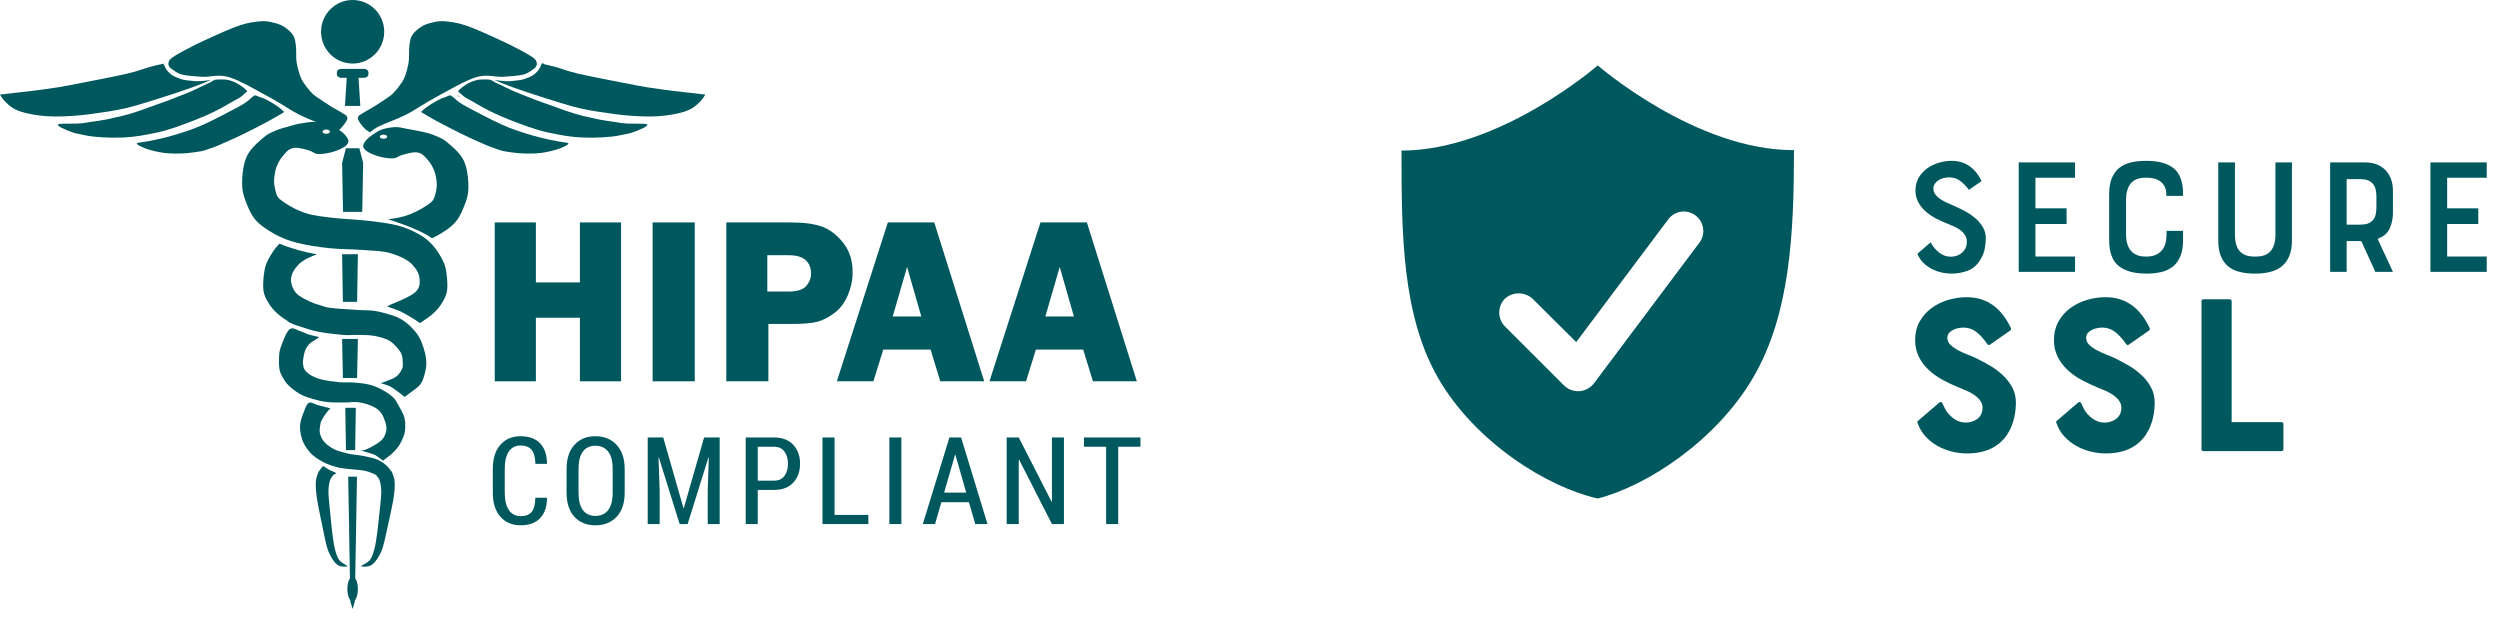 <?xml version="1.0" encoding="UTF-8"?>
<svg width="133px" height="33px" viewBox="0 0 133 33" version="1.1" xmlns="http://www.w3.org/2000/svg" xmlns:xlink="http://www.w3.org/1999/xlink">
    <!-- Generator: Sketch 56.3 (81716) - https://sketch.com -->
    <title>Group 14 Copy 2</title>
    <desc>Created with Sketch.</desc>
    <g id="Page-1" stroke="none" stroke-width="1" fill="none" fill-rule="evenodd">
        <g id="Psych" transform="translate(-353, -478)" fill="#00585F">
            <g id="Group-14-Copy-2" transform="translate(353, 478)">
                <g id="Group-10" transform="translate(74.56, 3.48)" fill-rule="nonzero">
                    <path d="M10.44,0 C10.44,0 5.233,4.531 0,4.531 C0,8.96 0.026,13.286 1.953,16.64 C3.931,20.07 7.784,22.451 10.44,23.04 C13.07,22.374 16.766,19.942 18.719,16.589 C20.672,13.235 20.88,8.96 20.88,4.506 C15.647,4.531 10.44,0 10.44,0 Z M15.855,9.421 L10.232,16.922 C10.049,17.152 9.763,17.306 9.477,17.331 C9.451,17.331 9.425,17.331 9.399,17.331 C9.112,17.331 8.852,17.229 8.644,17.024 L5.493,13.875 C5.103,13.466 5.103,12.826 5.493,12.416 C5.91,12.032 6.561,12.032 6.977,12.416 L9.294,14.72 L14.189,8.192 C14.527,7.731 15.178,7.629 15.647,7.987 C16.09,8.32 16.194,8.96 15.855,9.421 Z" id="Shape"></path>
                    <path d="M30.545,15.563 C30.773,15.677 31.014,15.806 31.267,15.948 C31.52,16.091 31.752,16.26 31.964,16.456 C32.177,16.652 32.35,16.872 32.485,17.117 C32.619,17.362 32.687,17.644 32.687,17.962 C32.687,18.052 32.68,18.162 32.668,18.292 C32.656,18.423 32.634,18.564 32.601,18.715 C32.568,18.866 32.521,19.021 32.46,19.18 C32.399,19.339 32.319,19.492 32.221,19.639 C31.773,20.308 31.059,20.642 30.079,20.642 C29.818,20.642 29.553,20.61 29.284,20.544 C29.015,20.479 28.76,20.379 28.519,20.245 C28.278,20.11 28.064,19.941 27.876,19.737 C27.689,19.533 27.546,19.288 27.448,19.002 C27.432,18.961 27.444,18.929 27.485,18.904 L28.611,17.937 C28.676,17.888 28.729,17.897 28.77,17.962 C28.786,17.994 28.804,18.033 28.825,18.078 C28.845,18.123 28.872,18.178 28.904,18.243 C28.994,18.431 29.141,18.604 29.345,18.764 C29.549,18.923 29.773,19.002 30.018,19.002 C30.116,19.002 30.216,18.988 30.318,18.959 C30.42,18.931 30.516,18.886 30.606,18.825 C30.696,18.764 30.769,18.682 30.826,18.58 C30.883,18.478 30.912,18.354 30.912,18.207 C30.912,18.068 30.869,17.941 30.783,17.827 C30.698,17.713 30.591,17.613 30.465,17.527 C30.339,17.442 30.204,17.368 30.061,17.307 C29.918,17.246 29.786,17.191 29.663,17.142 C29.386,17.028 29.11,16.899 28.837,16.756 C28.564,16.613 28.309,16.436 28.072,16.224 C27.574,15.759 27.325,15.228 27.325,14.633 C27.325,14.249 27.405,13.914 27.564,13.629 C27.723,13.343 27.933,13.105 28.194,12.913 C28.456,12.721 28.749,12.576 29.076,12.478 C29.402,12.38 29.733,12.331 30.067,12.331 C31.12,12.331 31.903,12.878 32.417,13.972 C32.442,14.029 32.43,14.074 32.381,14.106 L31.291,14.865 C31.25,14.89 31.21,14.877 31.169,14.828 C30.957,14.526 30.753,14.304 30.557,14.161 C30.361,14.019 30.141,13.947 29.896,13.947 C29.831,13.947 29.749,13.955 29.651,13.972 C29.553,13.988 29.459,14.016 29.37,14.057 C29.28,14.098 29.202,14.153 29.137,14.223 C29.072,14.292 29.039,14.384 29.039,14.498 C29.039,14.637 29.094,14.759 29.204,14.865 C29.314,14.971 29.449,15.067 29.608,15.153 C29.767,15.238 29.933,15.314 30.104,15.379 C30.275,15.444 30.422,15.506 30.545,15.563 Z M37.929,15.563 C38.158,15.677 38.399,15.806 38.652,15.948 C38.904,16.091 39.137,16.26 39.349,16.456 C39.561,16.652 39.735,16.872 39.869,17.117 C40.004,17.362 40.071,17.644 40.071,17.962 C40.071,18.052 40.065,18.162 40.053,18.292 C40.041,18.423 40.018,18.564 39.986,18.715 C39.953,18.866 39.906,19.021 39.845,19.18 C39.784,19.339 39.704,19.492 39.606,19.639 C39.157,20.308 38.443,20.642 37.464,20.642 C37.203,20.642 36.938,20.61 36.669,20.544 C36.399,20.479 36.144,20.379 35.904,20.245 C35.663,20.11 35.449,19.941 35.261,19.737 C35.073,19.533 34.931,19.288 34.833,19.002 C34.816,18.961 34.829,18.929 34.869,18.904 L35.995,17.937 C36.061,17.888 36.114,17.897 36.155,17.962 C36.171,17.994 36.189,18.033 36.21,18.078 C36.23,18.123 36.257,18.178 36.289,18.243 C36.379,18.431 36.526,18.604 36.73,18.764 C36.934,18.923 37.158,19.002 37.403,19.002 C37.501,19.002 37.601,18.988 37.703,18.959 C37.805,18.931 37.901,18.886 37.991,18.825 C38.08,18.764 38.154,18.682 38.211,18.58 C38.268,18.478 38.297,18.354 38.297,18.207 C38.297,18.068 38.254,17.941 38.168,17.827 C38.082,17.713 37.976,17.613 37.85,17.527 C37.723,17.442 37.589,17.368 37.446,17.307 C37.303,17.246 37.17,17.191 37.048,17.142 C36.771,17.028 36.495,16.899 36.222,16.756 C35.949,16.613 35.694,16.436 35.457,16.224 C34.959,15.759 34.71,15.228 34.71,14.633 C34.71,14.249 34.79,13.914 34.949,13.629 C35.108,13.343 35.318,13.105 35.579,12.913 C35.84,12.721 36.134,12.576 36.461,12.478 C36.787,12.38 37.117,12.331 37.452,12.331 C38.505,12.331 39.288,12.878 39.802,13.972 C39.827,14.029 39.814,14.074 39.765,14.106 L38.676,14.865 C38.635,14.89 38.594,14.877 38.554,14.828 C38.341,14.526 38.137,14.304 37.942,14.161 C37.746,14.019 37.525,13.947 37.281,13.947 C37.215,13.947 37.134,13.955 37.036,13.972 C36.938,13.988 36.844,14.016 36.754,14.057 C36.665,14.098 36.587,14.153 36.522,14.223 C36.456,14.292 36.424,14.384 36.424,14.498 C36.424,14.637 36.479,14.759 36.589,14.865 C36.699,14.971 36.834,15.067 36.993,15.153 C37.152,15.238 37.317,15.314 37.489,15.379 C37.66,15.444 37.807,15.506 37.929,15.563 Z M44.053,12.442 C44.127,12.442 44.164,12.478 44.164,12.552 L44.164,18.978 L46.807,18.978 C46.881,18.978 46.918,19.014 46.918,19.088 L46.918,20.41 C46.918,20.483 46.881,20.52 46.807,20.52 L42.658,20.52 C42.593,20.52 42.56,20.483 42.56,20.41 L42.56,12.552 C42.56,12.478 42.593,12.442 42.658,12.442 L44.053,12.442 Z" id="SSL"></path>
                    <path d="M30.758,10.392 C30.59,10.655 30.37,10.834 30.099,10.931 C29.827,11.027 29.551,11.076 29.27,11.076 C29.083,11.076 28.896,11.054 28.709,11.01 C28.521,10.967 28.345,10.899 28.18,10.809 C28.014,10.719 27.868,10.608 27.74,10.477 C27.612,10.346 27.514,10.193 27.445,10.018 L28.156,9.41 L28.203,9.503 C28.309,9.684 28.451,9.842 28.629,9.976 C28.807,10.11 29.005,10.177 29.223,10.177 C29.46,10.177 29.662,10.104 29.827,9.957 C29.992,9.811 30.075,9.622 30.075,9.391 C30.075,9.26 30.047,9.146 29.991,9.049 C29.935,8.953 29.861,8.867 29.771,8.792 C29.68,8.717 29.576,8.652 29.457,8.595 C29.339,8.539 29.214,8.486 29.083,8.436 C28.89,8.361 28.682,8.268 28.461,8.155 C28.239,8.043 28.038,7.906 27.857,7.744 C27.514,7.425 27.342,7.063 27.342,6.658 C27.342,6.396 27.4,6.166 27.515,5.97 C27.631,5.773 27.78,5.61 27.964,5.478 C28.149,5.347 28.354,5.248 28.582,5.179 C28.81,5.11 29.036,5.076 29.261,5.076 C29.635,5.076 29.955,5.171 30.22,5.361 C30.485,5.552 30.699,5.815 30.861,6.152 L30.187,6.62 C30.038,6.421 29.88,6.26 29.715,6.138 C29.549,6.017 29.354,5.956 29.13,5.956 C29.036,5.956 28.939,5.968 28.84,5.993 C28.74,6.018 28.651,6.056 28.573,6.106 C28.495,6.156 28.429,6.218 28.376,6.293 C28.323,6.368 28.297,6.455 28.297,6.555 C28.297,6.686 28.34,6.801 28.428,6.901 C28.515,7.001 28.621,7.088 28.746,7.163 C28.871,7.238 29.007,7.305 29.153,7.365 C29.3,7.424 29.429,7.482 29.542,7.538 C29.71,7.613 29.885,7.701 30.066,7.804 C30.247,7.907 30.414,8.028 30.567,8.165 C30.719,8.302 30.844,8.457 30.941,8.628 C31.038,8.8 31.086,8.992 31.086,9.204 C31.086,9.341 31.067,9.52 31.03,9.742 C30.992,9.963 30.902,10.18 30.758,10.392 Z M33.726,7.603 L35.382,7.603 L35.382,8.436 L33.726,8.436 L33.726,10.168 L35.832,10.168 L35.832,10.982 L32.836,10.982 L32.836,5.16 L35.832,5.16 L35.832,5.975 L33.726,5.975 L33.726,7.603 Z M39.669,5.975 L39.557,5.975 C39.201,5.975 38.936,6.09 38.761,6.321 C38.693,6.421 38.64,6.536 38.602,6.667 C38.565,6.798 38.546,6.957 38.546,7.145 L38.546,8.998 C38.546,9.416 38.655,9.728 38.874,9.934 C39.061,10.09 39.288,10.168 39.557,10.168 L39.669,10.168 C39.831,10.168 39.983,10.138 40.123,10.079 C40.263,10.02 40.38,9.931 40.474,9.812 C40.555,9.706 40.613,9.584 40.647,9.447 C40.682,9.31 40.699,9.16 40.699,8.998 L40.699,8.801 L41.579,8.801 L41.579,9.297 C41.579,9.628 41.533,9.907 41.443,10.135 C41.352,10.363 41.223,10.547 41.054,10.687 C40.886,10.828 40.682,10.928 40.441,10.987 C40.201,11.046 39.928,11.076 39.622,11.076 C38.98,11.076 38.49,10.94 38.153,10.669 C37.816,10.397 37.647,9.94 37.647,9.297 L37.647,6.836 C37.647,6.511 37.693,6.237 37.783,6.012 C37.874,5.787 38.003,5.605 38.172,5.464 C38.34,5.324 38.546,5.224 38.789,5.165 C39.033,5.106 39.31,5.076 39.622,5.076 C40.278,5.076 40.767,5.212 41.092,5.483 C41.416,5.755 41.579,6.205 41.579,6.836 L41.579,6.939 L40.689,6.939 L40.689,6.882 C40.689,6.714 40.661,6.572 40.605,6.457 C40.549,6.341 40.473,6.248 40.376,6.176 C40.279,6.104 40.17,6.053 40.048,6.021 C39.927,5.99 39.8,5.975 39.669,5.975 Z M47.372,9.297 C47.372,9.647 47.321,9.937 47.218,10.168 C47.115,10.399 46.975,10.581 46.797,10.715 C46.619,10.85 46.411,10.943 46.174,10.996 C45.937,11.049 45.684,11.076 45.416,11.076 C45.11,11.076 44.836,11.046 44.592,10.987 C44.349,10.928 44.143,10.828 43.975,10.687 C43.806,10.547 43.677,10.364 43.586,10.14 C43.496,9.915 43.451,9.634 43.451,9.297 L43.451,5.16 L44.34,5.16 L44.34,8.998 C44.34,9.41 44.427,9.708 44.602,9.892 C44.777,10.076 45.029,10.168 45.36,10.168 L45.472,10.168 C46.152,10.168 46.493,9.778 46.493,8.998 L46.493,5.16 L47.372,5.16 L47.372,9.297 Z M51.809,10.982 L51.06,9.344 L50.283,9.344 L50.283,10.982 L49.404,10.982 L49.404,5.16 L51.247,5.16 C51.722,5.16 52.09,5.299 52.352,5.577 C52.614,5.854 52.745,6.218 52.745,6.667 L52.745,7.847 C52.745,8.115 52.695,8.372 52.595,8.619 C52.495,8.865 52.33,9.042 52.099,9.148 L51.931,9.232 L52.745,10.982 L51.809,10.982 Z M51.023,6.049 L50.283,6.049 L50.283,8.474 L50.892,8.474 C51.048,8.474 51.18,8.464 51.29,8.446 C51.399,8.427 51.497,8.383 51.584,8.315 C51.709,8.221 51.787,8.106 51.818,7.968 C51.85,7.831 51.865,7.694 51.865,7.556 L51.865,6.948 C51.865,6.349 51.584,6.049 51.023,6.049 Z M55.628,7.603 L57.285,7.603 L57.285,8.436 L55.628,8.436 L55.628,10.168 L57.734,10.168 L57.734,10.982 L54.739,10.982 L54.739,5.16 L57.734,5.16 L57.734,5.975 L55.628,5.975 L55.628,7.603 Z" id="SECURE"></path>
                </g>
                <g id="Group-12">
                    <g id="Group-11">
                        <polyline id="Fill-1" points="28.509 16.904 30.851 16.904 30.851 20.285 33.04 20.285 33.04 11.833 30.851 11.833 30.851 15.024 28.509 15.024 28.509 11.833 26.32 11.833 26.32 20.285 28.509 20.285 28.509 16.904"></polyline>
                        <polygon id="Fill-2" points="34.72 20.285 36.96 20.285 36.96 11.833 34.72 11.833"></polygon>
                        <path d="M48.257,14.202 L49.012,16.836 L47.493,16.836 L48.257,14.202 Z M46.465,20.285 L46.989,18.599 L49.507,18.599 L50.023,20.285 L52.36,20.285 L49.702,11.833 L47.233,11.833 L44.52,20.285 L46.465,20.285 L46.465,20.285 Z" id="Fill-12"></path>
                        <path d="M56.377,14.202 L57.132,16.836 L55.613,16.836 L56.377,14.202 Z M55.109,18.599 L57.627,18.599 L58.143,20.285 L60.48,20.285 L57.822,11.833 L55.353,11.833 L52.64,20.285 L54.585,20.285 L55.109,18.599 L55.109,18.599 Z" id="Fill-13"></path>
                        <path d="M42.888,15.216 C42.715,15.412 42.405,15.51 41.96,15.51 L40.821,15.51 L40.821,13.577 L41.954,13.577 C42.363,13.577 42.664,13.664 42.858,13.838 C43.051,14.013 43.148,14.248 43.148,14.543 C43.148,14.796 43.061,15.02 42.888,15.216 Z M45.36,14.473 C45.36,13.871 45.199,13.362 44.879,12.945 C44.558,12.529 44.193,12.239 43.783,12.077 C43.373,11.914 42.794,11.833 42.046,11.833 L38.64,11.833 L38.64,20.285 L40.878,20.285 L40.878,17.234 L42.121,17.234 C42.727,17.234 43.177,17.196 43.471,17.12 C43.765,17.044 44.068,16.891 44.38,16.659 C44.693,16.427 44.934,16.11 45.104,15.708 C45.275,15.305 45.36,14.894 45.36,14.473 L45.36,14.473 Z" id="Fill-14"></path>
                        <path d="M18.524,25.357 L18.991,25.357 L18.961,27.091 L18.962,27.091 L18.898,30.765 L18.916,30.788 C18.991,30.907 19.04,31.109 19.04,31.337 C19.04,31.566 18.991,31.768 18.916,31.887 L18.878,31.936 L18.877,32 L18.76,32.4 L18.638,32 L18.637,31.93 L18.603,31.887 C18.529,31.768 18.48,31.566 18.48,31.337 C18.48,31.109 18.529,30.907 18.603,30.788 L18.617,30.771 L18.571,28.098 L18.574,28.098 L18.556,27.096 L18.554,27.096 L18.524,25.357" id="Fill-15"></path>
                        <path d="M17.184,24.793 L17.213,24.808 C17.348,24.895 17.532,25.023 17.722,25.088 C17.769,25.104 17.83,25.138 17.895,25.174 L17.903,25.178 L17.86,25.197 C17.83,25.212 17.76,25.25 17.741,25.262 L17.727,25.274 L17.726,25.276 C17.69,25.345 17.593,25.413 17.551,25.572 C17.509,25.732 17.467,25.933 17.475,26.231 C17.482,26.529 17.545,27.042 17.577,27.385 C17.61,27.729 17.632,27.994 17.671,28.29 C17.709,28.587 17.747,28.915 17.808,29.164 C17.87,29.414 17.929,29.628 18.041,29.788 C18.153,29.947 18.478,30.079 18.48,30.118 C18.482,30.156 18.201,30.155 18.087,30.118 C17.973,30.081 17.889,30.006 17.796,29.898 C17.703,29.789 17.598,29.609 17.528,29.464 C17.457,29.319 17.427,29.224 17.374,29.029 C17.321,28.834 17.297,28.708 17.212,28.295 C17.128,27.883 16.936,26.993 16.867,26.555 C16.799,26.117 16.797,25.885 16.801,25.667 C16.806,25.449 16.874,25.326 16.892,25.245 C16.911,25.165 16.906,25.201 16.912,25.183 L16.923,25.148 C16.923,25.147 16.923,25.147 16.923,25.147 C16.937,25.091 16.942,25.109 16.988,25.047 C17.022,25.001 17.076,24.918 17.136,24.845 L17.184,24.793" id="Fill-16"></path>
                        <path d="M20.733,24.524 L20.757,24.537 C20.814,24.581 20.738,24.585 20.733,24.524" id="Fill-17"></path>
                        <path d="M17.346,21.72 L17.409,21.724 C17.462,21.737 17.468,21.753 17.358,21.723 L17.346,21.72" id="Fill-18"></path>
                        <polyline id="Fill-19" points="18.37 21.694 18.93 21.694 18.894 23.948 18.406 23.948 18.37 21.694"></polyline>
                        <path d="M16.53,21.414 C16.636,21.427 16.761,21.513 16.905,21.55 L17.578,21.726 L17.607,21.734 L17.589,21.733 C17.577,21.734 17.564,21.738 17.555,21.748 C17.52,21.786 17.443,21.856 17.369,21.956 C17.296,22.057 17.17,22.238 17.114,22.351 C17.058,22.465 17.048,22.519 17.033,22.636 C17.017,22.753 16.984,22.907 17.021,23.053 C17.058,23.2 17.124,23.371 17.253,23.514 C17.383,23.657 17.582,23.805 17.799,23.909 C18.016,24.013 18.296,24.081 18.554,24.139 C18.811,24.198 19.072,24.2 19.343,24.26 C19.614,24.32 19.938,24.366 20.179,24.501 L20.266,24.56 L20.267,24.559 C20.314,24.553 20.488,24.7 20.577,24.782 C20.666,24.864 20.752,24.99 20.801,25.052 C20.849,25.113 20.854,25.096 20.869,25.152 C20.869,25.152 20.869,25.152 20.869,25.152 L20.881,25.187 C20.887,25.205 20.882,25.169 20.902,25.25 C20.921,25.33 20.994,25.453 20.999,25.671 C21.003,25.889 21.001,26.12 20.929,26.558 C20.856,26.996 20.652,27.885 20.562,28.297 C20.472,28.709 20.446,28.835 20.39,29.03 C20.334,29.224 20.302,29.32 20.227,29.465 C20.152,29.61 20.041,29.789 19.942,29.898 C19.843,30.007 19.754,30.081 19.633,30.118 C19.512,30.155 19.213,30.156 19.215,30.118 C19.217,30.08 19.563,29.947 19.682,29.788 C19.801,29.629 19.863,29.414 19.929,29.165 C19.994,28.916 20.034,28.588 20.075,28.292 C20.116,27.996 20.14,27.731 20.174,27.388 C20.209,27.045 20.276,26.533 20.283,26.235 C20.291,25.937 20.247,25.735 20.202,25.576 C20.158,25.417 20.055,25.35 20.016,25.28 L20.015,25.278 L20,25.267 C19.98,25.254 19.906,25.217 19.874,25.202 C19.746,25.142 19.559,25.077 19.378,25.039 C19.196,25.001 18.786,24.973 18.786,24.973 C18.616,24.955 18.507,24.951 18.356,24.929 C18.205,24.907 18.06,24.893 17.88,24.841 C17.7,24.79 17.482,24.724 17.277,24.622 C17.072,24.52 16.822,24.375 16.65,24.227 C16.478,24.079 16.346,23.898 16.243,23.733 C16.141,23.569 16.081,23.428 16.034,23.24 C15.988,23.051 15.945,22.819 15.965,22.604 C15.984,22.388 16.075,22.135 16.151,21.945 C16.226,21.755 16.303,21.496 16.429,21.43 C16.461,21.413 16.494,21.409 16.53,21.414" id="Fill-20"></path>
                        <polygon id="Fill-21" points="19.04 18.031 18.997 20.108 18.243 20.108 18.2 18.031"></polygon>
                        <path d="M16.909,17.989 C16.869,18.018 16.735,18.098 16.668,18.142 C16.601,18.186 16.561,18.203 16.508,18.252 C16.454,18.301 16.395,18.367 16.347,18.438 C16.299,18.51 16.255,18.581 16.221,18.68 C16.186,18.779 16.158,18.921 16.141,19.031 C16.123,19.141 16.106,19.232 16.118,19.338 C16.129,19.444 16.139,19.563 16.209,19.667 C16.28,19.771 16.389,19.876 16.542,19.964 C16.695,20.051 16.869,20.132 17.127,20.194 C17.386,20.256 17.81,20.311 18.091,20.337 C18.373,20.362 18.55,20.326 18.814,20.348 C19.078,20.37 19.417,20.401 19.675,20.468 C19.933,20.536 20.155,20.64 20.364,20.754 C20.572,20.867 20.788,21.017 20.926,21.149 C21.064,21.28 21.098,21.385 21.19,21.544 C21.282,21.703 21.419,21.95 21.477,22.103 C21.505,22.18 21.524,22.249 21.533,22.309 L21.536,22.353 L21.552,22.41 C21.555,22.432 21.555,22.455 21.557,22.487 C21.561,22.551 21.561,22.644 21.557,22.729 C21.553,22.813 21.553,22.899 21.534,22.992 C21.515,23.085 21.496,23.166 21.442,23.288 C21.389,23.411 21.307,23.59 21.213,23.727 C21.119,23.864 21.01,23.989 20.88,24.111 C20.75,24.234 20.515,24.396 20.433,24.462 C20.412,24.479 20.402,24.491 20.398,24.5 L20.396,24.511 L20.387,24.506 C20.335,24.482 20.201,24.373 20.123,24.32 C20.044,24.267 20.014,24.23 19.916,24.188 C19.819,24.146 19.645,24.1 19.537,24.067 C19.43,24.034 19.335,24.007 19.274,23.99 C19.212,23.974 19.155,23.976 19.17,23.969 C19.186,23.961 19.287,23.969 19.365,23.947 C19.444,23.925 19.536,23.888 19.641,23.837 C19.746,23.786 19.891,23.705 19.996,23.639 C20.102,23.574 20.197,23.511 20.272,23.442 C20.346,23.372 20.398,23.308 20.444,23.222 C20.49,23.136 20.53,23.021 20.547,22.926 C20.564,22.831 20.563,22.752 20.547,22.652 C20.54,22.601 20.526,22.548 20.51,22.492 L20.483,22.41 L20.483,22.409 C20.436,22.305 20.402,22.165 20.341,22.07 C20.258,21.944 20.174,21.834 20.042,21.741 C19.91,21.648 19.727,21.569 19.549,21.511 C19.371,21.452 19.172,21.406 18.975,21.39 C18.778,21.374 18.625,21.412 18.367,21.412 C18.109,21.412 17.713,21.421 17.426,21.39 C17.139,21.359 16.89,21.297 16.645,21.225 C16.401,21.154 16.171,21.081 15.957,20.962 C15.743,20.843 15.509,20.653 15.36,20.512 C15.211,20.371 15.142,20.254 15.062,20.117 C14.981,19.98 14.915,19.859 14.878,19.689 C14.842,19.519 14.834,19.3 14.844,19.097 C14.853,18.894 14.842,18.735 14.936,18.471 C15.029,18.208 15.23,17.658 15.406,17.517 C15.45,17.482 15.498,17.468 15.548,17.468 C15.697,17.468 15.862,17.591 15.991,17.626 C16.163,17.674 16.274,17.751 16.439,17.802 C16.603,17.853 16.9,17.906 16.978,17.934" id="Fill-22"></path>
                        <polyline id="Fill-23" points="18.2 13.523 19.04 13.523 18.998 16.059 18.242 16.059 18.2 13.523"></polyline>
                        <path d="M14.874,12.96 L14.883,12.963 C15.064,13.06 15.54,13.213 15.878,13.31 C16.174,13.394 16.515,13.468 16.796,13.52 L16.869,13.533 L16.704,13.588 C16.375,13.714 16.063,13.881 15.876,14.079 C15.627,14.342 15.507,14.577 15.483,14.826 C15.46,15.075 15.57,15.368 15.737,15.571 C15.904,15.774 16.241,15.924 16.486,16.044 C16.73,16.165 17.108,16.253 17.204,16.295 L17.206,16.296 L17.203,16.301 L17.214,16.303 L17.23,16.307 L17.206,16.296 L17.207,16.295 C17.207,16.294 17.207,16.292 17.211,16.29 C17.217,16.287 17.248,16.302 17.275,16.316 L17.282,16.32 L17.373,16.343 C17.428,16.356 17.485,16.367 17.541,16.375 C17.766,16.409 18.029,16.422 18.304,16.443 L19.195,16.498 C19.195,16.498 19.679,16.497 19.959,16.543 C20.238,16.59 20.632,16.698 20.873,16.778 C21.114,16.858 21.239,16.921 21.405,17.024 C21.57,17.126 21.725,17.251 21.867,17.393 C22.01,17.535 22.153,17.699 22.261,17.874 C22.369,18.049 22.448,18.241 22.515,18.444 C22.583,18.647 22.644,18.886 22.666,19.093 C22.687,19.3 22.689,19.466 22.642,19.685 C22.596,19.905 22.519,20.215 22.388,20.412 C22.257,20.61 21.993,20.759 21.856,20.871 C21.719,20.983 21.621,21.042 21.567,21.083 C21.513,21.124 21.584,21.147 21.532,21.117 C21.532,21.117 21.383,20.998 21.254,20.904 C21.125,20.811 20.921,20.643 20.757,20.558 C20.593,20.472 20.356,20.42 20.271,20.39 C20.271,20.39 20.221,20.39 20.248,20.379 C20.248,20.379 20.296,20.379 20.433,20.323 C20.57,20.267 20.911,20.157 21.069,20.043 C21.227,19.93 21.322,19.762 21.382,19.641 C21.441,19.52 21.43,19.445 21.428,19.316 C21.426,19.188 21.42,19.005 21.37,18.869 C21.32,18.733 21.245,18.629 21.127,18.5 C21.009,18.372 20.873,18.204 20.664,18.098 C20.456,17.991 20.148,17.909 19.878,17.863 C19.608,17.816 19.317,17.825 19.045,17.818 C18.773,17.811 18.596,17.846 18.247,17.818 C17.898,17.79 17.313,17.719 16.951,17.65 C16.588,17.581 16.326,17.492 16.072,17.404 C15.881,17.339 15.641,17.278 15.511,17.204 L15.461,17.169 L15.444,17.176 C15.388,17.195 15.42,17.156 15.313,17.091 C15.171,17.004 14.86,16.785 14.684,16.614 C14.508,16.443 14.366,16.263 14.254,16.066 C14.142,15.87 14.045,15.704 14.012,15.435 C13.98,15.166 14.016,14.726 14.061,14.453 C14.105,14.18 14.157,14.032 14.278,13.798 C14.399,13.565 14.585,13.268 14.786,13.05 L14.874,12.96" id="Fill-24"></path>
                        <polyline id="Fill-25" points="18.403 7.889 19.117 7.889 19.32 8.663 19.271 11.27 18.249 11.27 18.2 8.663 18.403 7.889"></polyline>
                        <path d="M19.348,7.067 L19.364,7.091 C19.363,7.094 19.358,7.092 19.351,7.085 L19.348,7.067" id="Fill-26"></path>
                        <path d="M17.971,7.06 L17.954,7.091 C17.941,7.105 17.931,7.099 17.96,7.07 L17.971,7.06" id="Fill-27"></path>
                        <path d="M17.356,6.891 C17.466,6.891 17.555,6.942 17.555,7.004 C17.555,7.067 17.466,7.118 17.356,7.118 C17.246,7.118 17.157,7.067 17.157,7.004 C17.157,6.942 17.246,6.891 17.356,6.891 Z M23.74,14.446 C23.695,14.173 23.643,14.024 23.522,13.79 C23.402,13.556 23.217,13.259 23.015,13.04 C22.814,12.822 22.617,12.65 22.316,12.478 C22.014,12.306 21.652,12.131 21.206,12.01 C20.759,11.888 20.22,11.822 19.637,11.752 C19.054,11.682 18.262,11.654 17.707,11.588 C17.152,11.521 16.723,11.48 16.307,11.354 C15.891,11.227 15.479,11.009 15.21,10.83 C14.94,10.65 14.77,10.549 14.69,10.276 C14.61,9.979 14.544,9.743 14.604,9.339 C14.663,8.934 14.725,8.847 14.811,8.659 C14.897,8.471 15.017,8.331 15.119,8.211 C15.221,8.091 15.309,7.996 15.423,7.938 C15.536,7.88 15.631,7.852 15.8,7.863 C15.97,7.873 16.255,7.948 16.441,8.003 C16.625,8.058 16.712,8.174 16.91,8.191 C17.108,8.207 17.401,8.161 17.63,8.102 C17.859,8.043 18.135,7.93 18.286,7.836 C18.436,7.743 18.518,7.645 18.534,7.54 C18.55,7.435 18.471,7.316 18.382,7.207 C18.294,7.097 18.152,6.983 18.003,6.881 C17.854,6.78 17.692,6.664 17.489,6.597 C17.287,6.531 17.007,6.484 16.79,6.48 C16.572,6.476 16.207,6.527 15.933,6.577 C15.66,6.628 15.43,6.711 15.149,6.785 C14.867,6.859 14.682,6.933 14.497,7.019 C14.312,7.105 14.232,7.14 14.039,7.3 C13.845,7.46 13.512,7.749 13.339,7.98 C13.166,8.21 13.077,8.39 13.001,8.683 C12.925,8.975 12.876,9.421 12.88,9.737 C12.884,10.053 12.908,10.256 13.025,10.58 C13.142,10.904 13.315,11.369 13.58,11.682 C13.845,11.994 14.242,12.248 14.616,12.455 C14.99,12.662 15.337,12.798 15.824,12.923 C16.311,13.048 16.958,13.142 17.538,13.204 C18.117,13.267 18.76,13.254 19.299,13.298 C19.838,13.342 20.333,13.339 20.771,13.468 C21.21,13.596 21.68,13.807 21.928,14.071 C22.176,14.335 22.297,14.57 22.32,14.82 C22.343,15.069 22.353,15.321 22.067,15.567 C21.781,15.812 20.819,16.188 20.819,16.188 L20.601,16.293 L20.605,16.299 C20.613,16.306 20.714,16.347 20.779,16.373 C20.909,16.426 21.114,16.47 21.375,16.602 C21.636,16.734 22.1,17.016 22.266,17.135 C22.349,17.195 22.278,17.226 22.49,17.09 C22.63,16.999 22.942,16.782 23.118,16.611 C23.294,16.44 23.435,16.26 23.546,16.063 C23.658,15.866 23.756,15.7 23.788,15.43 C23.82,15.161 23.784,14.72 23.74,14.446 L23.74,14.446 Z" id="Fill-28"></path>
                        <path d="M20.402,7.381 C20.293,7.381 20.204,7.332 20.204,7.271 C20.204,7.211 20.293,7.161 20.402,7.161 C20.511,7.161 20.599,7.211 20.599,7.271 C20.599,7.332 20.511,7.381 20.402,7.381 Z M24.8,8.902 C24.725,8.617 24.637,8.443 24.466,8.219 C24.294,7.995 23.964,7.714 23.773,7.559 C23.582,7.403 23.502,7.369 23.319,7.286 C23.136,7.202 22.953,7.13 22.674,7.058 C22.395,6.986 21.917,6.902 21.646,6.853 C21.376,6.804 21.264,6.758 21.049,6.762 C20.834,6.766 20.557,6.811 20.356,6.876 C20.156,6.941 19.995,7.053 19.848,7.152 C19.7,7.25 19.56,7.361 19.472,7.468 C19.385,7.574 19.306,7.69 19.322,7.792 C19.338,7.894 19.419,7.989 19.568,8.08 C19.717,8.171 19.99,8.281 20.217,8.338 C20.444,8.396 20.733,8.44 20.93,8.424 C21.126,8.408 21.212,8.295 21.395,8.242 C21.578,8.189 21.861,8.116 22.029,8.105 C22.197,8.095 22.29,8.122 22.403,8.179 C22.515,8.235 22.602,8.327 22.703,8.444 C22.804,8.561 22.923,8.697 23.008,8.879 C23.093,9.062 23.154,9.147 23.214,9.539 C23.273,9.932 23.207,10.162 23.128,10.45 C23.048,10.716 22.88,10.814 22.614,10.988 C22.347,11.163 21.939,11.374 21.527,11.497 C21.398,11.536 21.268,11.566 21.134,11.591 C20.999,11.617 20.86,11.638 20.713,11.657 L20.676,11.686 C20.862,11.727 20.96,11.773 21.15,11.835 C21.404,11.918 21.727,12.039 21.976,12.144 C22.225,12.248 22.469,12.365 22.644,12.462 C22.644,12.462 22.821,12.558 22.938,12.644 L22.981,12.678 L23.201,12.567 C23.571,12.366 23.964,12.119 24.227,11.816 C24.489,11.512 24.661,11.061 24.776,10.746 C24.892,10.431 24.916,10.234 24.92,9.926 C24.924,9.619 24.876,9.186 24.8,8.902 L24.8,8.902 Z" id="Fill-29"></path>
                        <path d="M24.353,5.072 C24.362,5.073 24.377,5.081 24.4,5.099 L24.445,5.141 L24.417,5.142 C24.365,5.127 24.329,5.069 24.353,5.072" id="Fill-30"></path>
                        <path d="M18.146,3.663 L19.374,3.663 C19.499,3.663 19.6,3.75 19.6,3.858 L19.6,3.943 C19.6,4.051 19.499,4.138 19.374,4.138 L19.074,4.138 L19.168,5.635 L18.352,5.635 L18.446,4.138 L18.146,4.138 C18.021,4.138 17.92,4.051 17.92,3.943 L17.92,3.858 C17.92,3.75 18.021,3.663 18.146,3.663" id="Fill-31"></path>
                        <path d="M28.911,3.374 C28.929,3.386 28.935,3.412 28.904,3.46 L28.902,3.467 L28.846,3.444 C28.787,3.388 28.874,3.35 28.911,3.374" id="Fill-32"></path>
                        <path d="M8.718,3.421 L8.714,3.413" id="Fill-33"></path>
                        <path d="M13.568,5.071 C13.626,5.068 13.778,5.155 13.866,5.178 C14.007,5.215 14.14,5.285 14.312,5.376 C14.483,5.467 14.691,5.606 14.826,5.703 C14.961,5.8 15.12,5.957 15.12,5.957 L15.065,5.993 C14.93,6.072 14.649,6.248 14.312,6.429 C13.975,6.611 13.412,6.902 13.044,7.083 C12.677,7.265 12.411,7.386 12.108,7.519 C11.805,7.653 11.496,7.795 11.226,7.883 C10.957,7.97 10.901,8.011 10.653,8.054 C10.405,8.096 10.256,8.117 9.93,8.149 C9.652,8.177 9.062,8.182 8.735,8.137 C8.407,8.091 7.984,7.993 7.739,7.9 C7.494,7.806 7.103,7.623 7.369,7.592 C7.823,7.54 8.667,7.365 9.242,7.192 C9.818,7.02 10.276,6.874 10.836,6.623 C11.396,6.372 12.207,5.936 12.648,5.703 C13.088,5.47 13.167,5.387 13.355,5.217 C13.416,5.161 13.533,5.073 13.568,5.071" id="Fill-34"></path>
                        <path d="M12.868,5.111 C12.725,5.238 12.526,5.301 12.199,5.504 C11.78,5.764 11.117,6.095 10.483,6.343 C9.85,6.591 9.059,6.899 8.397,7.041 C7.667,7.199 7.152,7.29 6.515,7.317 C5.879,7.345 5.039,7.301 4.579,7.207 C3.98,7.085 4.027,7.103 3.759,7.005 C3.526,6.919 2.978,6.701 3.096,6.619 C3.214,6.536 4.035,6.623 4.507,6.537 C4.979,6.451 5.38,6.44 6.166,6.24 C6.166,6.24 6.686,6.151 7.405,5.898 C7.836,5.747 8.381,5.54 8.925,5.355 C8.925,5.355 9.62,5.082 9.962,4.947 C10.303,4.812 10.51,4.697 10.709,4.605 C10.908,4.513 11.017,4.451 11.154,4.396 C11.291,4.341 11.334,4.246 11.527,4.231 C11.575,4.227 11.634,4.225 11.7,4.226 L11.897,4.23 C12.094,4.233 12.148,4.256 12.309,4.304 C12.523,4.368 12.716,4.494 12.847,4.583 C12.977,4.672 13.12,4.805 13.16,4.851" id="Fill-35"></path>
                        <path d="M8.695,3.381 L8.699,3.388 C8.715,3.426 8.786,3.584 8.827,3.657 C8.874,3.741 9.019,3.908 9.142,3.989 C9.264,4.07 9.433,4.14 9.637,4.209 C9.842,4.279 10.034,4.272 10.207,4.301 C10.38,4.329 10.468,4.321 10.604,4.318 C10.739,4.315 10.928,4.289 11.02,4.283 C11.111,4.277 11.284,4.222 11.152,4.283 C11.02,4.344 10.667,4.492 10.226,4.648 C9.785,4.805 9.089,5.045 8.506,5.222 C7.923,5.398 7.359,5.594 6.732,5.745 C6.105,5.896 5.447,5.982 4.795,6.072 C4.143,6.161 3.435,6.201 2.909,6.198 C2.383,6.195 1.903,6.127 1.572,6.058 C1.241,5.988 1.04,5.926 0.832,5.83 C0.624,5.734 0.46,5.586 0.322,5.453 C0.183,5.32 0.101,5.216 0,5.031 L1.682,4.839 C1.682,4.839 2.615,4.721 3.062,4.648 C3.509,4.576 3.749,4.526 4.366,4.405 C4.984,4.283 6.162,4.06 6.767,3.918 C7.372,3.776 7.68,3.64 7.995,3.553 C8.31,3.466 8.54,3.426 8.657,3.397 L8.695,3.381" id="Fill-36"></path>
                        <path d="M17.793,7.005 C17.71,6.948 17.631,6.851 17.323,6.702 C17.016,6.554 16.448,6.363 15.947,6.114 C15.445,5.866 14.98,5.52 14.359,5.187 C13.737,4.853 12.823,4.308 12.217,4.114 C11.61,3.92 11.14,4.119 10.743,4.085 C10.346,4.052 9.925,4.035 9.663,3.963 C9.402,3.89 9.276,3.76 9.112,3.654 C8.949,3.548 8.911,3.345 9.028,3.19 C9.145,3.036 9.49,2.856 9.853,2.659 C10.216,2.462 10.589,2.277 11.072,2.059 C11.555,1.841 12.281,1.504 12.752,1.35 C13.223,1.195 13.586,1.153 13.897,1.131 C13.936,1.129 13.973,1.127 14.009,1.127 C14.044,1.127 14.079,1.128 14.112,1.129 C14.31,1.14 14.462,1.184 14.617,1.222 C14.823,1.274 14.971,1.331 15.134,1.44 C15.297,1.55 15.494,1.707 15.596,1.877 C15.697,2.047 15.71,2.201 15.744,2.459 C15.777,2.717 15.728,3.095 15.799,3.423 C15.87,3.75 15.971,4.156 16.168,4.423 C16.365,4.69 16.539,4.939 16.787,5.117 C17.042,5.301 17.349,5.49 17.539,5.618 C17.73,5.747 18.063,5.911 18.213,6.014 C18.378,6.127 18.39,6.09 18.458,6.205 C18.526,6.32 18.425,6.459 18.326,6.595 C18.228,6.732 18.074,6.886 18.074,6.886 C18.061,6.894 17.91,6.994 17.837,7.043" id="Fill-37"></path>
                        <path d="M23.952,5.071 C23.894,5.068 23.742,5.155 23.654,5.178 C23.513,5.215 23.38,5.285 23.208,5.376 C23.037,5.467 22.829,5.606 22.694,5.703 C22.559,5.8 22.4,5.957 22.4,5.957 L22.455,5.993 C22.59,6.072 22.872,6.248 23.208,6.429 C23.545,6.611 24.108,6.902 24.476,7.083 C24.843,7.265 25.109,7.386 25.412,7.519 C25.715,7.653 26.024,7.795 26.294,7.883 C26.563,7.97 26.619,8.011 26.867,8.054 C27.115,8.096 27.264,8.117 27.59,8.149 C27.868,8.177 28.458,8.182 28.786,8.137 C29.113,8.091 29.536,7.993 29.781,7.9 C30.026,7.806 30.417,7.623 30.151,7.592 C29.697,7.54 28.853,7.365 28.278,7.192 C27.702,7.02 27.244,6.874 26.684,6.623 C26.124,6.372 25.313,5.936 24.872,5.703 C24.432,5.47 24.353,5.387 24.165,5.217 C24.104,5.161 23.988,5.073 23.952,5.071" id="Fill-38"></path>
                        <path d="M24.652,5.111 C24.795,5.238 24.994,5.301 25.321,5.504 C25.74,5.764 26.403,6.095 27.036,6.343 C27.67,6.591 28.461,6.899 29.123,7.041 C29.853,7.199 30.368,7.29 31.005,7.317 C31.641,7.345 32.481,7.301 32.941,7.207 C33.54,7.085 33.493,7.103 33.761,7.005 C33.994,6.919 34.542,6.701 34.424,6.619 C34.306,6.536 33.485,6.623 33.013,6.537 C32.541,6.451 32.14,6.44 31.354,6.24 C31.354,6.24 30.834,6.151 30.115,5.898 C29.684,5.747 29.139,5.54 28.595,5.355 C28.595,5.355 27.9,5.082 27.558,4.947 C27.216,4.812 27.01,4.697 26.811,4.605 C26.612,4.513 26.502,4.451 26.366,4.396 C26.229,4.341 26.186,4.246 25.993,4.231 C25.945,4.227 25.886,4.225 25.82,4.226 L25.623,4.23 C25.426,4.233 25.372,4.256 25.211,4.304 C24.997,4.368 24.804,4.494 24.673,4.583 C24.543,4.672 24.4,4.805 24.36,4.851" id="Fill-39"></path>
                        <path d="M28.825,3.381 L28.821,3.388 C28.805,3.426 28.734,3.584 28.693,3.657 C28.646,3.741 28.501,3.908 28.378,3.989 C28.255,4.07 28.087,4.14 27.883,4.209 C27.678,4.279 27.486,4.272 27.313,4.301 C27.14,4.329 27.052,4.321 26.916,4.318 C26.781,4.315 26.592,4.289 26.5,4.283 C26.409,4.277 26.236,4.222 26.368,4.283 C26.5,4.344 26.853,4.492 27.294,4.648 C27.735,4.805 28.431,5.045 29.014,5.222 C29.597,5.398 30.161,5.594 30.788,5.745 C31.415,5.896 32.073,5.982 32.725,6.072 C33.377,6.161 34.085,6.201 34.611,6.198 C35.137,6.195 35.617,6.127 35.948,6.058 C36.279,5.988 36.48,5.926 36.688,5.83 C36.896,5.734 37.06,5.586 37.198,5.453 C37.337,5.32 37.419,5.216 37.52,5.031 L35.838,4.839 C35.838,4.839 34.905,4.721 34.458,4.648 C34.011,4.576 33.771,4.526 33.154,4.405 C32.536,4.283 31.358,4.06 30.753,3.918 C30.148,3.776 29.84,3.64 29.524,3.553 C29.21,3.466 28.98,3.426 28.863,3.397 L28.825,3.381" id="Fill-40"></path>
                        <path d="M19.727,7.005 C19.81,6.948 19.889,6.851 20.197,6.702 C20.504,6.554 21.072,6.363 21.573,6.114 C22.075,5.866 22.54,5.52 23.161,5.187 C23.783,4.853 24.697,4.308 25.303,4.114 C25.91,3.92 26.38,4.119 26.777,4.085 C27.174,4.052 27.595,4.035 27.857,3.963 C28.118,3.89 28.244,3.76 28.407,3.654 C28.571,3.548 28.609,3.345 28.492,3.19 C28.375,3.036 28.03,2.856 27.667,2.659 C27.304,2.462 26.932,2.277 26.448,2.059 C25.965,1.841 25.239,1.504 24.768,1.35 C24.297,1.195 23.934,1.153 23.623,1.131 C23.584,1.129 23.547,1.127 23.511,1.127 C23.476,1.127 23.441,1.128 23.408,1.129 C23.21,1.14 23.057,1.184 22.903,1.222 C22.697,1.274 22.549,1.331 22.386,1.44 C22.223,1.55 22.026,1.707 21.924,1.877 C21.823,2.047 21.81,2.201 21.776,2.459 C21.743,2.717 21.792,3.095 21.721,3.423 C21.65,3.75 21.549,4.156 21.352,4.423 C21.155,4.69 20.981,4.939 20.733,5.117 C20.478,5.301 20.171,5.49 19.981,5.618 C19.79,5.747 19.457,5.911 19.307,6.014 C19.142,6.127 19.13,6.09 19.062,6.205 C18.994,6.32 19.095,6.459 19.194,6.595 C19.293,6.732 19.446,6.886 19.446,6.886 C19.459,6.894 19.609,6.994 19.683,7.043" id="Fill-41"></path>
                        <path d="M20.44,1.69 C20.44,2.624 19.688,3.381 18.76,3.381 C17.832,3.381 17.08,2.624 17.08,1.69 C17.08,0.757 17.832,0 18.76,0 C19.688,0 20.44,0.757 20.44,1.69" id="Fill-42"></path>
                    </g>
                    <path d="M29.09,26.481 L29.1,26.5 C29.098,26.96 28.975,27.316 28.733,27.568 C28.49,27.82 28.147,27.946 27.705,27.946 C27.253,27.946 26.892,27.795 26.622,27.491 C26.352,27.187 26.217,26.763 26.217,26.219 L26.217,24.941 C26.217,24.396 26.351,23.971 26.618,23.665 C26.885,23.36 27.24,23.207 27.686,23.207 C28.137,23.207 28.484,23.33 28.727,23.577 C28.969,23.824 29.094,24.184 29.1,24.659 L29.09,24.678 L28.483,24.678 C28.477,24.343 28.41,24.096 28.284,23.938 C28.157,23.779 27.958,23.7 27.686,23.7 C27.422,23.7 27.217,23.807 27.072,24.02 C26.926,24.233 26.853,24.537 26.853,24.931 L26.853,26.219 C26.853,26.62 26.928,26.927 27.076,27.14 C27.225,27.353 27.435,27.459 27.705,27.459 C27.97,27.459 28.165,27.382 28.288,27.227 C28.412,27.072 28.476,26.823 28.48,26.481 L29.09,26.481 Z M33.233,26.213 C33.233,26.759 33.092,27.184 32.809,27.489 C32.526,27.794 32.148,27.946 31.673,27.946 C31.205,27.946 30.833,27.794 30.556,27.489 C30.28,27.184 30.142,26.759 30.142,26.213 L30.142,24.947 C30.142,24.403 30.28,23.977 30.558,23.669 C30.835,23.361 31.207,23.207 31.673,23.207 C32.146,23.207 32.524,23.361 32.807,23.669 C33.091,23.977 33.233,24.403 33.233,24.947 L33.233,26.213 Z M32.594,24.937 C32.594,24.537 32.514,24.232 32.353,24.025 C32.193,23.817 31.966,23.713 31.673,23.713 C31.384,23.713 31.163,23.817 31.009,24.025 C30.855,24.232 30.778,24.537 30.778,24.937 L30.778,26.213 C30.778,26.618 30.855,26.924 31.01,27.133 C31.165,27.342 31.386,27.447 31.673,27.447 C31.968,27.447 32.196,27.343 32.355,27.135 C32.514,26.927 32.594,26.62 32.594,26.213 L32.594,24.937 Z M35.284,23.273 L36.36,27.032 L36.379,27.032 L37.458,23.273 L38.287,23.273 L38.287,27.88 L37.651,27.88 L37.651,26.111 L37.708,24.339 L37.689,24.336 L36.582,27.88 L36.158,27.88 L35.053,24.339 L35.034,24.343 L35.094,26.111 L35.094,27.88 L34.458,27.88 L34.458,23.273 L35.284,23.273 Z M40.313,26.064 L40.313,27.88 L39.671,27.88 L39.671,23.273 L41.183,23.273 C41.613,23.273 41.951,23.401 42.196,23.658 C42.44,23.914 42.563,24.251 42.563,24.668 C42.563,25.088 42.44,25.426 42.196,25.681 C41.951,25.936 41.613,26.064 41.183,26.064 L40.313,26.064 Z M40.313,25.57 L41.183,25.57 C41.426,25.57 41.609,25.485 41.734,25.316 C41.858,25.146 41.92,24.932 41.92,24.675 C41.92,24.413 41.859,24.197 41.735,24.025 C41.612,23.853 41.428,23.767 41.183,23.767 L40.313,23.767 L40.313,25.57 Z M44.399,27.393 L46.196,27.393 L46.196,27.88 L43.756,27.88 L43.756,23.273 L44.399,23.273 L44.399,27.393 Z M47.953,27.88 L47.314,27.88 L47.314,23.273 L47.953,23.273 L47.953,27.88 Z M51.548,26.716 L50.08,26.716 L49.745,27.88 L49.093,27.88 L50.51,23.273 L51.13,23.273 L52.535,27.88 L51.883,27.88 L51.548,26.716 Z M50.229,26.206 L51.403,26.206 L50.827,24.194 L50.808,24.194 L50.229,26.206 Z M56.602,27.88 L55.963,27.88 L54.216,24.453 L54.197,24.46 L54.197,27.88 L53.555,27.88 L53.555,23.273 L54.197,23.273 L55.944,26.69 L55.963,26.684 L55.963,23.273 L56.602,23.273 L56.602,27.88 Z M60.672,23.767 L59.489,23.767 L59.489,27.88 L58.846,27.88 L58.846,23.767 L57.669,23.767 L57.669,23.273 L60.672,23.273 L60.672,23.767 Z" id="COMPLIANT" fill-rule="nonzero"></path>
                </g>
            </g>
        </g>
    </g>
</svg>